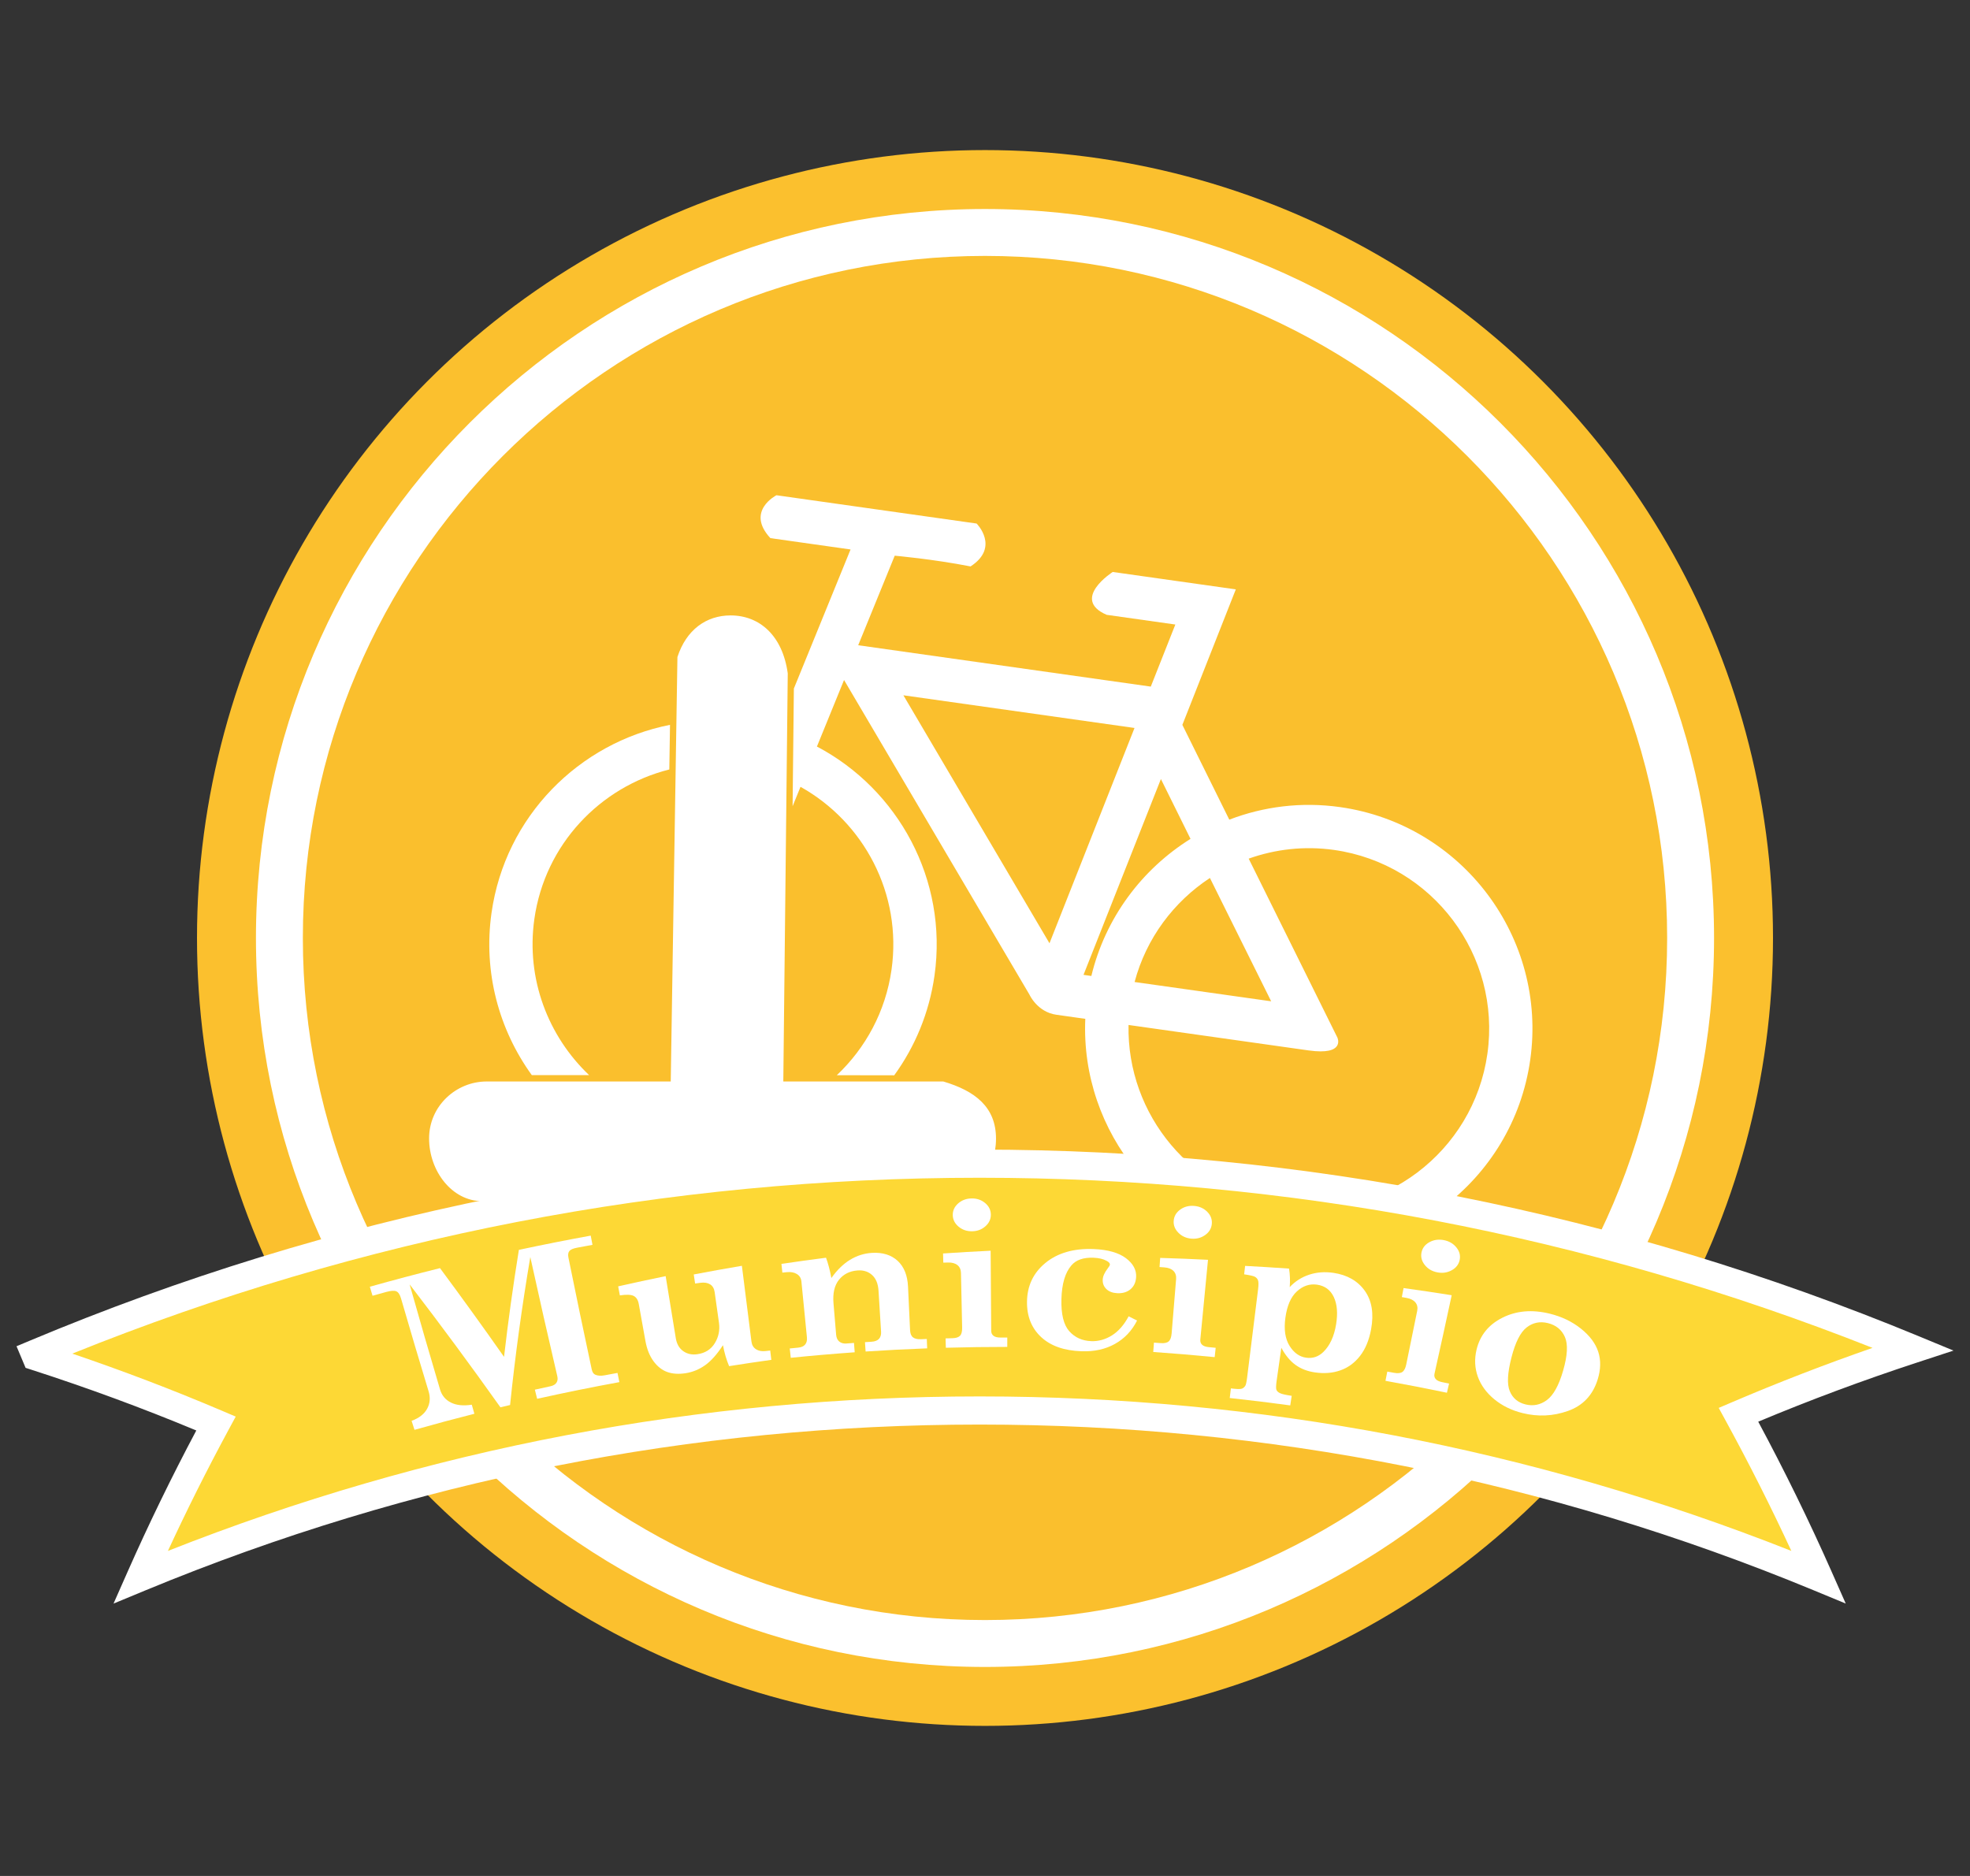 <?xml version="1.0" encoding="utf-8"?>
<!-- Generator: Adobe Illustrator 16.0.4, SVG Export Plug-In . SVG Version: 6.00 Build 0)  -->
<!DOCTYPE svg PUBLIC "-//W3C//DTD SVG 1.1//EN" "http://www.w3.org/Graphics/SVG/1.1/DTD/svg11.dtd">
<svg version="1.1" id="Livello_1" xmlns="http://www.w3.org/2000/svg" xmlns:xlink="http://www.w3.org/1999/xlink" x="0px" y="0px"
	 width="210px" height="200px" viewBox="0 0 210 200" enable-background="new 0 0 210 200" xml:space="preserve">
<rect x="0" y="0" width="210" height="200" fill="#333333" stroke="none"/>
<g>
	<circle fill="#FBC02E" cx="105" cy="100" r="84"/>
	<circle fill="#FABF2D" cx="105" cy="100" r="75.216"/>
	<path fill="#FFFFFF" d="M104.999,177.717c-42.853,0-77.715-34.864-77.715-77.717s34.862-77.717,77.715-77.717
		S182.716,57.147,182.716,100S147.852,177.717,104.999,177.717z M104.999,27.283c-40.095,0-72.715,32.621-72.715,72.717
		s32.62,72.717,72.715,72.717c40.097,0,72.717-32.621,72.717-72.717S145.096,27.283,104.999,27.283z"/>
	<path fill="#FFFFFF" d="M100.554,115.299H83.5l0.474-43.506c-0.551-4.04-3.011-6.182-6.093-6.182c-2.601,0-4.729,1.54-5.668,4.439
		L71.5,115.299H51.906h-0.035c-3.244,0-6.13,2.607-6.13,6.072c0,3.465,2.431,6.689,5.675,6.689c0.036,0,0.055,0.002,0.084,0.003
		v0.236h19.483H83.53h17.023c3.381,0,5.62-3.534,5.62-6.908C106.174,118.019,103.935,116.299,100.554,115.299z M51.516,128.064
		C52.047,128.082,51.592,128.215,51.516,128.064L51.516,128.064z"/>
	<g>
		<path fill="#FFFFFF" d="M142.847,86.046c-4.127-0.584-8.157-0.06-11.806,1.339l-5.002-10.106l5.697-14.445l-13.121-1.856
			c0,0-4.514,2.895-0.646,4.569c2.888,0.409,7.321,1.035,7.321,1.035l-2.617,6.618l-31.19-4.41l3.894-9.546
			c0,0,4.04,0.353,8.083,1.144c3.158-2.052,0.647-4.572,0.647-4.572l-21.339-3.017c0,0-3.323,1.685-0.646,4.572
			c4.673,0.662,8.547,1.209,8.547,1.209l-6.043,14.824L84.49,85.956c0.516-1.266,0.844-2.071,0.844-2.071
			c6.745,3.762,10.848,11.399,9.703,19.49c-0.633,4.477-2.778,8.369-5.834,11.256l6.121,0.01c2.209-3.044,3.73-6.652,4.293-10.629
			c1.447-10.223-3.878-19.858-12.533-24.421l2.891-7.094l19.763,33.538c0,0,0.828,1.862,2.876,2.151
			c2.043,0.289,3.078,0.435,3.078,0.435c-0.535,12.113,8.229,22.908,20.479,24.642c13.02,1.841,25.108-7.251,26.951-20.272
			C164.961,99.977,155.867,87.888,142.847,86.046z M135.506,106.751l-14.559-2.057c1.242-4.677,4.18-8.56,8.029-11.092
			L135.506,106.751z M111.874,100.563L96.301,74.126l24.637,3.484L111.874,100.563z M115.501,103.931l8.251-20.877l3.156,6.38
			c-5.156,3.221-9.066,8.376-10.571,14.616L115.501,103.931z M158.555,112.346c-1.483,10.493-11.229,17.833-21.731,16.349
			c-9.735-1.377-16.72-9.842-16.523-19.421c0,0,15.173,2.146,19.175,2.711c4,0.566,3.089-1.368,3.089-1.368l-9.456-19.076
			c2.828-1.008,5.932-1.375,9.1-0.928C152.711,92.099,160.039,101.853,158.555,112.346z"/>
		<path fill="#FFFFFF" d="M62.801,114.623c-4.361-4.142-6.744-10.248-5.84-16.643c1.127-7.966,7.023-14.097,14.387-15.944
			l0.074-4.758c-9.682,1.903-17.57,9.747-19.028,20.055c-0.897,6.346,0.81,12.466,4.296,17.29H62.801z"/>
	</g>
</g>
<path fill="#FDD835" d="M195.043,168.142c-2.57-5.81-5.418-11.587-8.545-17.312c5.996-2.563,12.201-4.905,18.602-7.004
	C140.988,117.308,68.912,117.476,4.9,144.329c0.041,0.095,0.08,0.188,0.119,0.283c6.605,2.131,13.004,4.522,19.182,7.149
	c-2.928,5.42-5.605,10.887-8.037,16.382C73.436,144.454,137.773,144.453,195.043,168.142L195.043,168.142L195.043,168.142z"/>
<path fill="#FFFFFF" d="M12.102,170.961l1.514-3.425c2.23-5.043,4.686-10.092,7.309-15.03c-5.701-2.375-11.594-4.547-17.543-6.466
	l-0.654-0.212l-0.967-2.302l1.383-0.58c32.242-13.525,66.318-20.384,101.283-20.384c34.514,0,68.182,6.688,100.07,19.878
	l3.744,1.549l-3.85,1.263c-5.744,1.883-11.443,4.005-16.965,6.316c2.814,5.241,5.439,10.604,7.812,15.966l1.516,3.425l-3.461-1.432
	c-28.318-11.713-58.217-17.651-88.863-17.651c-30.65,0-60.549,5.939-88.869,17.653L12.102,170.961z M7.707,144.312
	c5.4,1.835,10.736,3.871,15.904,6.069l1.516,0.645l-0.783,1.448c-2.283,4.226-4.443,8.542-6.445,12.873
	c27.648-10.932,56.74-16.472,86.531-16.472c29.789,0,58.877,5.539,86.525,16.47c-2.148-4.645-4.48-9.271-6.951-13.796l-0.791-1.45
	l1.518-0.648c4.844-2.071,9.834-3.999,14.879-5.752c-30.412-12.038-62.41-18.137-95.184-18.137
	C71.09,125.562,38.57,131.868,7.707,144.312z"/>
<g>
	<path fill="#FFFFFF" d="M39.425,137.181c2.493-0.701,4.986-1.361,7.478-1.983c2.32,3.127,4.597,6.282,6.827,9.46
		c0.438-3.799,0.966-7.603,1.583-11.408c2.553-0.546,5.106-1.053,7.658-1.517c0.062,0.327,0.123,0.654,0.186,0.982
		c-0.551,0.101-1.103,0.203-1.654,0.307c-0.411,0.078-0.679,0.195-0.809,0.352c-0.129,0.157-0.162,0.389-0.1,0.699
		c0.804,3.97,1.63,7.938,2.481,11.906c0.063,0.301,0.188,0.494,0.369,0.576c0.271,0.123,0.606,0.147,1.005,0.07
		c0.459-0.087,0.917-0.172,1.376-0.255c0.066,0.327,0.131,0.654,0.199,0.981c-2.923,0.535-5.845,1.127-8.766,1.778
		c-0.081-0.324-0.161-0.649-0.242-0.973c0.553-0.123,1.107-0.245,1.66-0.364c0.304-0.065,0.519-0.192,0.642-0.379
		c0.124-0.187,0.154-0.418,0.091-0.691c-0.989-4.233-1.949-8.469-2.879-12.707c-0.891,5.266-1.614,10.527-2.156,15.776
		c-0.343,0.081-0.686,0.163-1.028,0.245c-3.138-4.418-6.364-8.788-9.679-13.105c1.053,3.738,2.133,7.473,3.242,11.205
		c0.192,0.642,0.582,1.106,1.165,1.396c0.584,0.291,1.322,0.364,2.219,0.226c0.092,0.322,0.185,0.645,0.276,0.966
		c-2.127,0.539-4.256,1.11-6.384,1.713c-0.104-0.32-0.206-0.639-0.309-0.958c0.79-0.291,1.34-0.715,1.651-1.28
		c0.313-0.564,0.368-1.187,0.161-1.869c-1.002-3.296-1.98-6.593-2.936-9.894c-0.122-0.421-0.29-0.677-0.505-0.768
		s-0.572-0.069-1.073,0.069c-0.487,0.134-0.975,0.27-1.462,0.406C39.617,137.821,39.521,137.501,39.425,137.181z"/>
	<path fill="#FFFFFF" d="M65.896,137.141c1.687-0.381,3.374-0.745,5.062-1.091c0.354,2.208,0.716,4.416,1.082,6.623
		c0.103,0.616,0.367,1.075,0.792,1.375c0.427,0.303,0.931,0.411,1.514,0.326c0.825-0.119,1.44-0.507,1.848-1.17
		c0.409-0.663,0.56-1.394,0.446-2.196c-0.154-1.086-0.308-2.172-0.459-3.258c-0.056-0.383-0.216-0.658-0.487-0.825
		c-0.27-0.165-0.617-0.22-1.038-0.163c-0.187,0.026-0.373,0.052-0.559,0.078c-0.048-0.322-0.095-0.645-0.144-0.967
		c1.709-0.327,3.419-0.635,5.131-0.924c0.333,2.695,0.673,5.389,1.02,8.083c0.048,0.363,0.207,0.632,0.479,0.81
		c0.271,0.177,0.611,0.242,1.016,0.197c0.168-0.019,0.336-0.038,0.504-0.056c0.039,0.331,0.079,0.662,0.12,0.993
		c-1.502,0.209-3.002,0.433-4.502,0.672c-0.287-0.685-0.507-1.43-0.653-2.235c-0.634,0.973-1.267,1.686-1.91,2.14
		c-0.643,0.454-1.337,0.735-2.086,0.85c-0.743,0.112-1.389,0.068-1.947-0.133c-0.558-0.201-1.044-0.583-1.46-1.147
		c-0.416-0.564-0.704-1.283-0.863-2.158c-0.239-1.313-0.476-2.625-0.709-3.939c-0.077-0.43-0.257-0.718-0.542-0.863
		c-0.283-0.145-0.775-0.165-1.475-0.058C66.015,137.783,65.956,137.462,65.896,137.141z"/>
	<path fill="#FFFFFF" d="M98.796,142.752c0.012,0.333,0.024,0.666,0.039,0.998c-2.188,0.081-4.373,0.194-6.562,0.337
		c-0.022-0.332-0.046-0.664-0.069-0.997c0.23-0.015,0.46-0.03,0.691-0.044c0.367-0.023,0.633-0.125,0.802-0.307
		c0.169-0.182,0.244-0.438,0.224-0.766c-0.093-1.452-0.181-2.903-0.271-4.354c-0.045-0.744-0.269-1.303-0.676-1.677
		c-0.405-0.372-0.92-0.541-1.54-0.499c-0.844,0.057-1.511,0.388-1.997,0.989c-0.484,0.6-0.679,1.44-0.587,2.518
		c0.092,1.117,0.188,2.234,0.281,3.352c0.029,0.328,0.142,0.571,0.341,0.728c0.198,0.157,0.441,0.225,0.73,0.204
		c0.276-0.021,0.553-0.042,0.831-0.062c0.025,0.333,0.051,0.665,0.076,0.997c-2.273,0.162-4.544,0.357-6.815,0.588
		c-0.035-0.332-0.073-0.663-0.109-0.995c0.296-0.03,0.593-0.059,0.89-0.087c0.344-0.034,0.594-0.144,0.753-0.332
		c0.156-0.188,0.22-0.445,0.188-0.772c-0.199-1.986-0.396-3.972-0.588-5.958c-0.034-0.342-0.191-0.603-0.474-0.782
		c-0.284-0.178-0.641-0.247-1.07-0.204c-0.162,0.016-0.323,0.033-0.485,0.049c-0.033-0.311-0.065-0.62-0.099-0.93
		c1.584-0.235,3.167-0.455,4.753-0.658c0.223,0.601,0.411,1.322,0.571,2.164c0.594-0.844,1.256-1.491,1.979-1.936
		c0.726-0.445,1.51-0.694,2.347-0.745c1.136-0.068,2.054,0.218,2.743,0.852c0.679,0.634,1.044,1.546,1.1,2.734
		c0.071,1.552,0.146,3.104,0.22,4.658c0.017,0.357,0.118,0.611,0.308,0.76c0.187,0.149,0.475,0.216,0.864,0.2
		C98.39,142.768,98.591,142.76,98.796,142.752z"/>
	<path fill="#FFFFFF" d="M100.528,133.635c1.688-0.116,3.38-0.213,5.073-0.293c0.02,2.847,0.039,5.693,0.061,8.54
		c0.002,0.229,0.082,0.406,0.244,0.53c0.16,0.125,0.406,0.186,0.733,0.186c0.244,0,0.491-0.001,0.737-0.001
		c0,0.333-0.001,0.666-0.002,0.999c-2.184-0.001-4.366,0.029-6.548,0.091c-0.011-0.333-0.021-0.666-0.03-0.999
		c0.241-0.007,0.483-0.013,0.726-0.019c0.391-0.01,0.662-0.098,0.821-0.267c0.155-0.168,0.229-0.457,0.22-0.865
		c-0.043-1.94-0.083-3.88-0.125-5.82c-0.007-0.365-0.132-0.646-0.375-0.841s-0.577-0.288-0.996-0.277
		c-0.172,0.005-0.342,0.009-0.511,0.014C100.548,134.287,100.537,133.961,100.528,133.635z M103.574,127.767
		c0.559-0.008,1.041,0.156,1.442,0.493c0.403,0.337,0.604,0.749,0.607,1.236s-0.192,0.901-0.585,1.246
		c-0.391,0.343-0.861,0.519-1.411,0.527c-0.559,0.009-1.038-0.154-1.44-0.49c-0.403-0.335-0.611-0.743-0.622-1.222
		c-0.011-0.487,0.177-0.905,0.57-1.254C102.527,127.955,103.008,127.775,103.574,127.767z"/>
	<path fill="#FFFFFF" d="M120.312,140.334c0.299,0.15,0.601,0.3,0.898,0.451c-0.555,1.1-1.347,1.93-2.37,2.498
		c-1.023,0.569-2.208,0.825-3.565,0.776c-1.838-0.065-3.257-0.559-4.28-1.502c-1.02-0.944-1.534-2.195-1.518-3.764
		c0.017-1.69,0.659-3.075,1.955-4.142c1.295-1.065,3.016-1.57,5.137-1.487c1.524,0.06,2.68,0.39,3.453,0.972
		c0.775,0.584,1.135,1.261,1.087,2.025c-0.035,0.558-0.238,0.988-0.604,1.294c-0.369,0.306-0.835,0.443-1.403,0.415
		c-0.495-0.025-0.883-0.17-1.162-0.438c-0.279-0.267-0.41-0.604-0.391-1.012c0.016-0.35,0.195-0.751,0.54-1.202
		c0.147-0.187,0.222-0.32,0.227-0.398c0.006-0.143-0.113-0.278-0.359-0.403c-0.35-0.195-0.813-0.305-1.393-0.328
		c-1.074-0.042-1.863,0.235-2.359,0.822c-0.665,0.776-1.015,1.971-1.059,3.582c-0.043,1.611,0.237,2.751,0.831,3.424
		c0.598,0.673,1.374,1.027,2.342,1.065c0.766,0.03,1.496-0.171,2.2-0.605C119.221,141.939,119.817,141.261,120.312,140.334z"/>
	<path fill="#FFFFFF" d="M123.675,134.108c1.697,0.049,3.396,0.116,5.097,0.202c-0.268,2.835-0.541,5.67-0.82,8.504
		c-0.021,0.228,0.04,0.412,0.188,0.551c0.147,0.14,0.386,0.225,0.714,0.256c0.245,0.023,0.49,0.047,0.737,0.071
		c-0.035,0.331-0.071,0.663-0.107,0.994c-2.184-0.214-4.366-0.396-6.549-0.548c0.023-0.332,0.049-0.665,0.075-0.997
		c0.241,0.017,0.483,0.034,0.726,0.052c0.391,0.028,0.672-0.033,0.846-0.186s0.277-0.431,0.312-0.838
		c0.162-1.935,0.321-3.869,0.478-5.804c0.029-0.364-0.066-0.656-0.289-0.874c-0.223-0.217-0.546-0.342-0.967-0.372
		c-0.171-0.013-0.342-0.025-0.511-0.037C123.626,134.758,123.65,134.433,123.675,134.108z M127.299,128.565
		c0.56,0.046,1.024,0.257,1.394,0.63c0.37,0.375,0.53,0.805,0.485,1.29c-0.044,0.485-0.281,0.879-0.707,1.183
		c-0.427,0.304-0.914,0.433-1.464,0.387c-0.56-0.046-1.022-0.255-1.391-0.628s-0.537-0.798-0.5-1.276
		c0.035-0.486,0.267-0.884,0.693-1.193C126.233,128.649,126.732,128.518,127.299,128.565z"/>
	<path fill="#FFFFFF" d="M132.727,134.96c1.56,0.081,3.122,0.177,4.687,0.29c0.102,0.671,0.124,1.328,0.069,1.972
		c0.568-0.611,1.255-1.052,2.061-1.321c0.808-0.268,1.673-0.335,2.596-0.2c1.478,0.217,2.602,0.864,3.353,1.922
		c0.752,1.06,0.969,2.427,0.664,4.093c-0.211,1.159-0.606,2.105-1.177,2.841c-0.571,0.734-1.268,1.247-2.091,1.537
		c-0.822,0.293-1.73,0.365-2.73,0.219c-0.8-0.117-1.483-0.381-2.057-0.796s-1.075-1.022-1.513-1.824
		c-0.168,1.189-0.337,2.379-0.508,3.568c-0.065,0.47-0.071,0.775-0.014,0.916c0.059,0.142,0.188,0.26,0.388,0.354
		c0.201,0.096,0.615,0.188,1.24,0.281c-0.052,0.341-0.104,0.681-0.156,1.021c-2.149-0.294-4.301-0.557-6.45-0.788
		c0.041-0.342,0.082-0.683,0.123-1.025c0.114,0.013,0.229,0.025,0.344,0.038c0.406,0.044,0.682,0.041,0.828-0.01
		c0.146-0.053,0.268-0.156,0.366-0.311c0.067-0.107,0.132-0.393,0.19-0.855c0.399-3.15,0.791-6.301,1.174-9.452
		c0.056-0.463,0.051-0.775-0.011-0.937c-0.062-0.162-0.174-0.287-0.331-0.374c-0.159-0.085-0.54-0.173-1.146-0.261
		C132.659,135.559,132.693,135.259,132.727,134.96z M140.389,136.96c-0.785-0.111-1.502,0.13-2.144,0.72
		c-0.643,0.589-1.046,1.524-1.222,2.798c-0.174,1.26-0.025,2.261,0.44,3.003c0.464,0.745,1.052,1.165,1.77,1.266
		c0.704,0.099,1.314-0.105,1.84-0.617c0.688-0.676,1.144-1.653,1.354-2.938c0.193-1.179,0.113-2.149-0.245-2.911
		C141.824,137.521,141.224,137.077,140.389,136.96z"/>
	<path fill="#FFFFFF" d="M149.619,137.323c1.708,0.236,3.417,0.491,5.13,0.764c-0.598,2.789-1.208,5.578-1.832,8.364
		c-0.051,0.225-0.008,0.415,0.125,0.57c0.133,0.155,0.36,0.266,0.69,0.333c0.244,0.05,0.491,0.101,0.737,0.152
		c-0.077,0.325-0.152,0.651-0.229,0.977c-2.185-0.457-4.367-0.88-6.551-1.272c0.065-0.328,0.131-0.655,0.195-0.982
		c0.242,0.043,0.484,0.087,0.728,0.131c0.391,0.072,0.682,0.042,0.875-0.09c0.194-0.132,0.333-0.397,0.416-0.798
		c0.395-1.905,0.784-3.812,1.168-5.718c0.071-0.359,0.009-0.659-0.192-0.9c-0.198-0.241-0.511-0.401-0.933-0.478
		c-0.171-0.031-0.342-0.061-0.512-0.092C149.497,137.964,149.558,137.643,149.619,137.323z M153.912,132.212
		c0.561,0.107,1.008,0.369,1.34,0.781c0.333,0.414,0.446,0.858,0.347,1.336c-0.101,0.477-0.386,0.843-0.852,1.098
		s-0.974,0.329-1.524,0.222c-0.562-0.107-1.004-0.366-1.335-0.778c-0.33-0.411-0.452-0.853-0.361-1.324
		c0.092-0.479,0.367-0.849,0.834-1.109C152.825,132.179,153.344,132.103,153.912,132.212z"/>
	<path fill="#FFFFFF" d="M165.189,140.05c1.283,0.314,2.401,0.851,3.34,1.601c0.938,0.751,1.555,1.577,1.844,2.472
		c0.29,0.897,0.268,1.875-0.06,2.936c-0.522,1.695-1.594,2.808-3.178,3.367c-1.581,0.558-3.182,0.633-4.824,0.228
		c-1.164-0.287-2.163-0.773-3.011-1.467c-0.845-0.695-1.434-1.498-1.763-2.412c-0.33-0.917-0.378-1.877-0.139-2.883
		c0.364-1.516,1.268-2.658,2.749-3.403C161.626,139.741,163.316,139.591,165.189,140.05z M165,141.058
		c-0.849-0.208-1.605-0.051-2.269,0.468c-0.662,0.519-1.194,1.58-1.607,3.182c-0.431,1.665-0.491,2.867-0.182,3.609
		c0.309,0.743,0.866,1.211,1.677,1.411c0.825,0.203,1.582,0.049,2.277-0.463c0.694-0.514,1.277-1.557,1.731-3.135
		c0.469-1.619,0.531-2.815,0.191-3.589C166.481,141.769,165.87,141.272,165,141.058z"/>
</g>
</svg>

